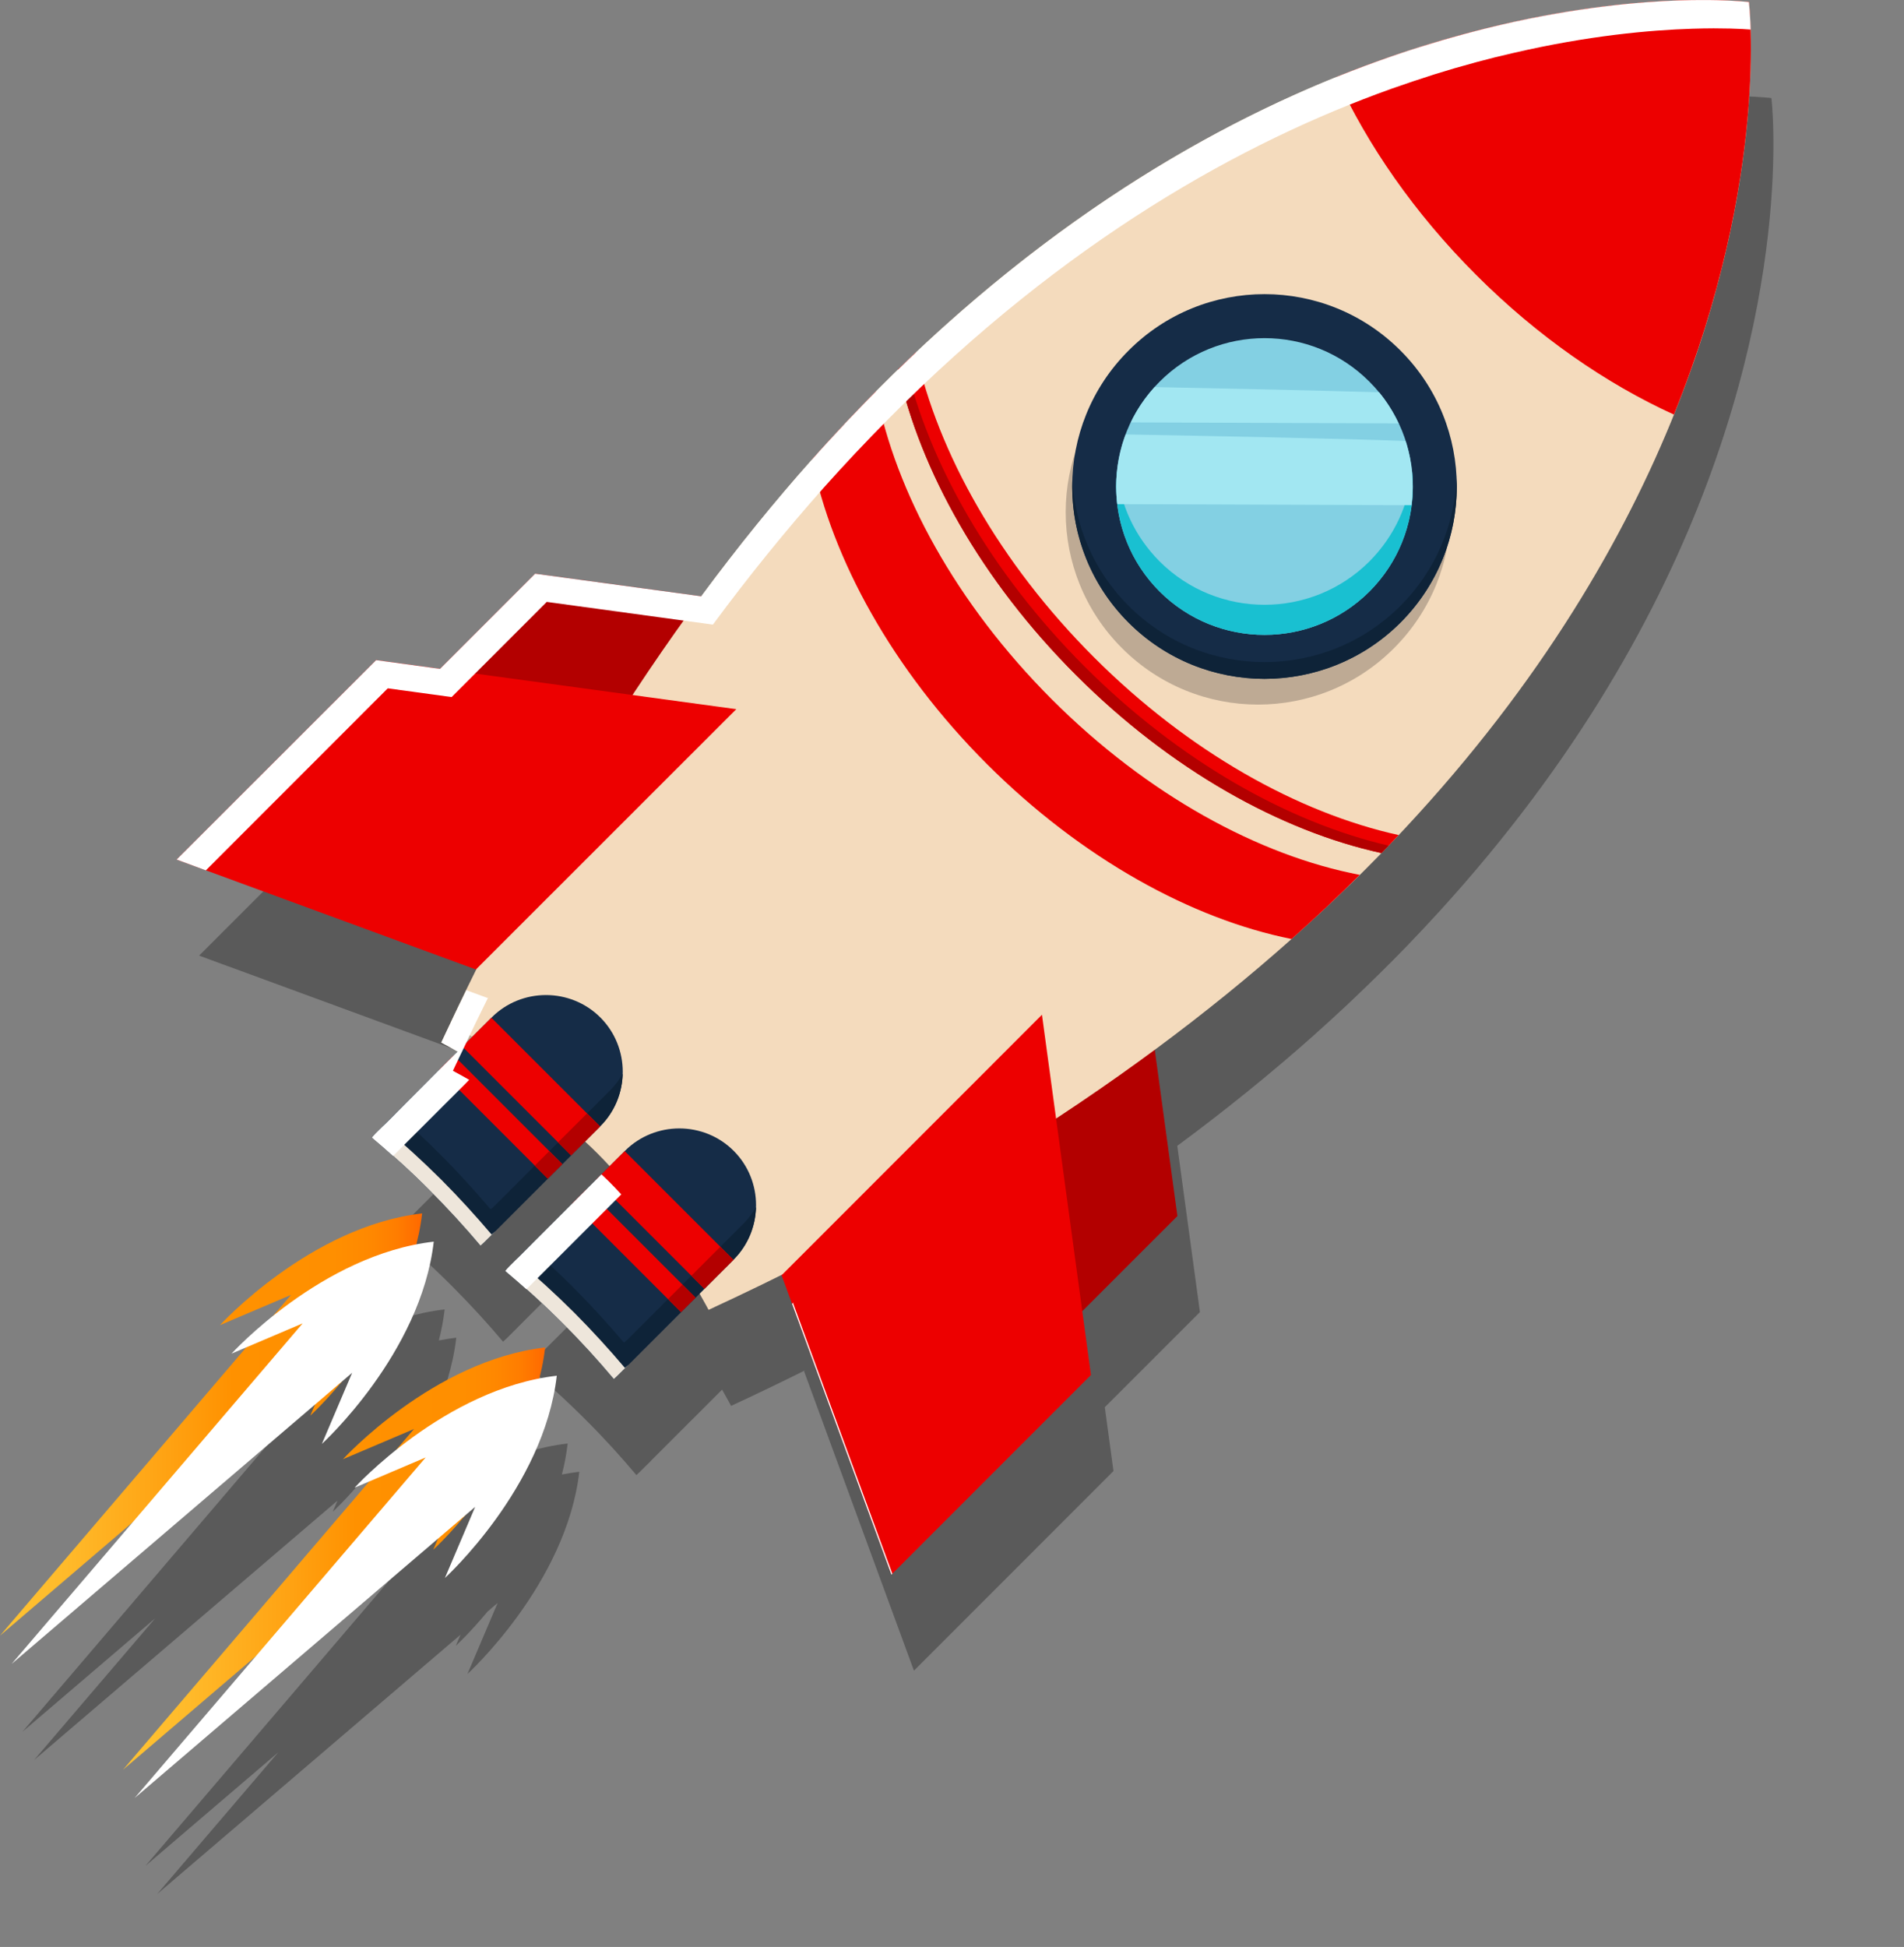 <?xml version="1.0" encoding="utf-8"?>
<!-- Generator: Adobe Illustrator 17.0.0, SVG Export Plug-In . SVG Version: 6.00 Build 0)  -->
<!DOCTYPE svg PUBLIC "-//W3C//DTD SVG 1.1//EN" "http://www.w3.org/Graphics/SVG/1.1/DTD/svg11.dtd">
<svg version="1.1" xmlns="http://www.w3.org/2000/svg" xmlns:xlink="http://www.w3.org/1999/xlink" x="0px" y="0px"
	 width="192.455px" height="196.761px" viewBox="0 0 192.455 196.761" enable-background="new 0 0 192.455 196.761"
	 xml:space="preserve">
<rect x="0" y="0" width="192.455" height="196.761" fill="#808080" stroke="none"/>
<g id="Capa_4">
</g>
<g id="fondo">
</g>
<g id="LOGO">
	<g>
		<g opacity="0.3">
			<path d="M179.116,19.066c0.022-0.36,0.039-0.708,0.055-1.05c0.003-0.062,0.006-0.126,0.009-0.188
				c0.014-0.312,0.025-0.612,0.034-0.908c0.003-0.084,0.006-0.17,0.008-0.253c0.008-0.271,0.014-0.533,0.019-0.789
				c0.002-0.098,0.004-0.196,0.005-0.291c0.003-0.238,0.006-0.467,0.007-0.692c0-0.1,0.001-0.2,0.001-0.297
				c0-0.208-0.001-0.409-0.003-0.604c-0.001-0.104-0.002-0.206-0.003-0.306c-0.003-0.18-0.006-0.352-0.01-0.52
				c-0.002-0.099-0.005-0.194-0.007-0.289c-0.002-0.061-0.003-0.128-0.005-0.188c0,0,0.001,0,0.001,0
				c-0.013-0.343-0.023-0.685-0.037-0.972c-0.003-0.03-0.003-0.05-0.007-0.078c-0.018-0.361-0.039-0.668-0.058-0.912
				c0-0.015-0.002-0.026-0.002-0.042c-0.014-0.167-0.026-0.305-0.038-0.424c0-0.003-0.001-0.007-0.001-0.01
				c-0.004-0.044-0.008-0.091-0.012-0.126c-0.001-0.008-0.001-0.013-0.002-0.021c-0.001-0.019-0.001-0.027-0.003-0.047
				c-0.004-0.031-0.007-0.054-0.01-0.077c-0.001-0.006-0.001-0.01-0.002-0.015c-0.004-0.035-0.006-0.052-0.006-0.052
				s-0.061-0.01-0.143-0.019c-0.031-0.002-0.028-0.002-0.068-0.008c-0.131-0.012-0.318-0.03-0.565-0.049
				c-0.013,0-0.023,0-0.04-0.002c-0.245-0.018-0.554-0.04-0.913-0.06c-0.026-0.004-0.051-0.004-0.076-0.005
				c-0.371-0.019-0.796-0.036-1.272-0.049c-0.027,0-0.054-0.003-0.08-0.003c-0.489-0.01-1.025-0.02-1.622-0.016
				c-0.024,0-0.045,0-0.064,0c-0.607,0-1.261,0.01-1.969,0.031c-0.013,0-0.023,0-0.034,0c-0.687,0.022-1.437,0.06-2.215,0.106
				c-0.202,0.012-0.412,0.026-0.62,0.04c-0.388,0.026-0.778,0.054-1.186,0.087c-0.227,0.018-0.455,0.037-0.689,0.057
				c-0.047,0.004-0.091,0.007-0.138,0.012c-0.174,0.016-0.354,0.034-0.531,0.051c-0.17,0.017-0.34,0.033-0.514,0.051
				c-0.657,0.067-1.329,0.14-2.029,0.228c-0.01,0.001-0.02,0.002-0.029,0.003c-0.513,0.064-1.038,0.134-1.573,0.21
				c-0.168,0.023-0.343,0.052-0.513,0.077c-0.025,0.003-0.05,0.007-0.075,0.011c-0.07,0.01-0.139,0.021-0.208,0.031
				c-0.289,0.043-0.575,0.085-0.869,0.132c-0.238,0.038-0.484,0.081-0.726,0.121c-0.333,0.056-0.664,0.11-1.004,0.171
				c-0.283,0.05-0.573,0.105-0.862,0.159c-0.307,0.057-0.613,0.114-0.926,0.175c-0.205,0.04-0.412,0.082-0.619,0.124
				c-0.027,0.005-0.055,0.011-0.082,0.017c-0.091,0.018-0.184,0.039-0.275,0.057c-0.288,0.06-0.576,0.119-0.869,0.182
				c-0.355,0.076-0.715,0.157-1.077,0.239c-0.156,0.035-0.309,0.067-0.466,0.104c-0.005,0.001-0.009,0.001-0.014,0.003
				c-0.007,0.001-0.013,0.003-0.019,0.004c-0.012,0.003-0.024,0.006-0.037,0.009c-0.008,0.002-0.018,0.003-0.026,0.006
				c-0.09,0.021-0.183,0.045-0.273,0.066c-0.384,0.09-0.772,0.185-1.163,0.281c-0.254,0.063-0.509,0.125-0.766,0.191
				c-0.423,0.108-0.851,0.22-1.282,0.335c-0.235,0.063-0.47,0.126-0.708,0.191c-0.46,0.126-0.923,0.257-1.391,0.392
				c-0.209,0.06-0.418,0.122-0.629,0.184c-0.502,0.148-1.007,0.3-1.518,0.459c-0.177,0.055-0.354,0.111-0.532,0.167
				c-0.493,0.156-0.987,0.314-1.488,0.479c-0.313,0.104-0.627,0.211-0.943,0.319c-0.469,0.16-0.941,0.323-1.416,0.492
				c-0.024,0.008-0.047,0.016-0.07,0.024c-0.033,0.01-0.07,0.027-0.106,0.036c-0.117,0.042-0.237,0.09-0.354,0.132
				c-0.704,0.254-1.414,0.519-2.131,0.793c-0.225,0.086-0.45,0.173-0.676,0.261c-0.726,0.283-1.458,0.579-2.195,0.884
				c-0.184,0.076-0.366,0.149-0.551,0.227c-1.9,0.797-3.837,1.668-5.809,2.62c-0.015,0.007-0.031,0.015-0.046,0.023
				c-0.955,0.461-1.918,0.945-2.888,1.445c-0.125,0.064-0.25,0.13-0.374,0.195c-0.9,0.468-1.806,0.953-2.718,1.456
				c-0.105,0.058-0.21,0.115-0.315,0.174c-4.149,2.302-8.412,4.969-12.748,8.055c-0.009,0.006-0.017,0.012-0.026,0.018
				c-1.092,0.777-2.188,1.581-3.288,2.413c0,0,0,0-0.001,0.001c-3.299,2.494-6.631,5.233-9.98,8.246
				c-0.057,0.051-0.115,0.105-0.172,0.157c-0.865,0.78-1.73,1.577-2.597,2.395c-0.001-0.003-0.002-0.006-0.002-0.009
				c-0.602,0.585-1.213,1.157-1.82,1.741c0,0.002,0.001,0.005,0.002,0.007c-0.559,0.544-1.119,1.106-1.679,1.666
				c-0.176,0.176-0.352,0.34-0.528,0.517c-0.002,0-0.002,0-0.002,0.002c-0.111,0.112-0.222,0.231-0.333,0.344
				c-0.631,0.641-1.262,1.297-1.893,1.958c-0.284,0.296-0.567,0.583-0.852,0.881c-0.073,0.076-0.139,0.153-0.209,0.23
				c-0.016,0.018-0.033,0.035-0.049,0.053c-0.281,0.3-0.562,0.604-0.843,0.908c-0.657,0.708-1.313,1.424-1.967,2.161
				c-0.958,1.071-1.916,2.166-2.873,3.287c-1.698,1.988-3.391,4.067-5.078,6.22c-0.245,0.313-0.491,0.614-0.737,0.93
				c-0.56,0.724-1.118,1.473-1.677,2.214c-0.363,0.481-0.727,0.95-1.088,1.439c-0.024,0.033-0.049,0.064-0.074,0.098l-16.794-2.286
				l-9.621,9.616l-6.45-0.879L20.129,96.574l2.955,1.09l0.004-0.004l27.293,10.025l0.087-0.087
				c-1.206,2.435-2.405,4.909-3.586,7.466c0,0,0.108,0.059,0.205,0.113c0.027,0.018,0.071,0.041,0.118,0.069
				c0.069,0.034,0.156,0.079,0.245,0.126c0.189,0.104,0.424,0.235,0.695,0.388c0.119,0.069,0.252,0.148,0.376,0.22l-0.318,0.318
				l-0.086,0.083l-1.464,1.463l-0.67,0.672l-5.728,5.725c-0.134,0.139-0.252,0.286-0.375,0.431c1.995,1.667,3.957,3.439,5.86,5.357
				c1.807,1.815,3.506,3.661,5.107,5.563c0.137-0.118,0.266-0.236,0.396-0.367l1.114-1.104c-0.026,0.023-0.054,0.047-0.08,0.07
				l9.127-9.125c0.439,0.401,0.869,0.808,1.281,1.221c0.409,0.408,0.812,0.834,1.21,1.27l-1.409,1.405l0.003,0.003l-0.896,0.896l0,0
				l-1.468,1.463l0.003,0.003l-6.393,6.393c-0.136,0.14-0.259,0.285-0.377,0.427c1.994,1.657,3.955,3.445,5.862,5.358
				c1.806,1.795,3.505,3.666,5.105,5.566c0.13-0.119,0.266-0.235,0.394-0.367l1.116-1.105c-0.026,0.022-0.053,0.046-0.079,0.069
				l7.232-7.229c0.584,1.021,0.91,1.642,0.91,1.642c2.559-1.182,5.034-2.381,7.471-3.588l-0.092,0.092l11.104,30.254l0.094-0.09
				l-0.001-0.003l20.075-20.081l-0.877-6.45l9.616-9.612l-2.289-16.803c5.011-3.703,9.612-7.443,13.829-11.196c0,0,0.001,0,0.001,0
				c0.125-0.111,0.24-0.222,0.364-0.333c1.012-0.905,2.003-1.811,2.971-2.717c0.226-0.212,0.445-0.425,0.668-0.637
				c1.826-1.727,3.579-3.454,5.252-5.18c0.181-0.188,0.359-0.374,0.543-0.567c0,0,0,0-0.001,0
				c29.776-31.006,35.591-61.311,36.484-76.026C179.113,19.118,179.115,19.091,179.116,19.066z"/>
			<path d="M57.38,145.885c-11.321,1.299-20.438,11.292-20.438,11.292l7.182-3.053l-1.792,2.097
				c-2.644,2.11-4.217,3.835-4.217,3.835l1.478-0.628l-24.883,29.131l13.422-11.472l-12.247,14.33l30.665-26.213l-0.477,1.12
				c0,0,1.394-1.273,3.209-3.456l1.023-0.875l-3.057,7.184c0,0,10.004-9.109,11.306-20.438c-0.593,0.068-1.179,0.166-1.759,0.279
				C57.057,147.997,57.257,146.951,57.38,145.885z"/>
			<path d="M34.116,151.653l-0.477,1.12c0,0,1.394-1.273,3.209-3.456l1.022-0.874l-3.057,7.184c0,0,10.004-9.109,11.306-20.438
				c-0.594,0.068-1.179,0.165-1.76,0.278c0.262-1.021,0.462-2.067,0.585-3.133c-11.321,1.299-20.438,11.292-20.438,11.292
				l7.182-3.054l-1.792,2.097c-2.644,2.11-4.217,3.835-4.217,3.835l1.478-0.629L2.276,175.008l13.422-11.472l-12.248,14.33
				L34.116,151.653z"/>
		</g>
		<g>
			<g>
				<g>
					<g>
						<g>
							<g>
								<g>
									<polygon fill="#B30000" points="114.052,86.495 119.012,122.897 98.841,143.061 87.728,112.801 									"/>
								</g>
							</g>
						</g>
						<g>
							<g>
								<polygon fill="#B30000" points="90.488,62.94 54.092,57.972 33.924,78.131 64.173,89.244 								"/>
							</g>
						</g>
					</g>
				</g>
				<path fill="#F4DBBD" d="M176.774,0.211c0,0-79.079-9.761-132.169,105.147c0,0,9.657,5.063,15.804,11.225
					c6.145,6.141,11.213,15.793,11.213,15.793C186.533,79.287,176.774,0.211,176.774,0.211z"/>
				<g>
					<path opacity="0.26" fill="#231F20" d="M140.904,65.507c-7.586,7.601-19.896,7.601-27.49,0c-7.592-7.588-7.592-19.887,0-27.492
						c7.595-7.584,19.904-7.584,27.49,0C148.497,45.621,148.497,57.919,140.904,65.507z"/>
					<path fill="#152C47" d="M141.562,62.917c-7.593,7.584-19.901,7.584-27.489,0c-7.594-7.604-7.594-19.904,0-27.486
						c7.587-7.606,19.896-7.606,27.489,0C149.147,43.013,149.147,55.313,141.562,62.917z"/>
					<path fill="#0E2338" d="M147.231,48.316c-0.2,4.69-2.088,9.32-5.669,12.909c-7.593,7.583-19.901,7.583-27.489,0
						c-3.582-3.589-5.478-8.219-5.677-12.909c-0.226,5.267,1.664,10.589,5.677,14.601c7.587,7.584,19.896,7.584,27.489,0
						C145.569,58.905,147.46,53.583,147.231,48.316z"/>
					<path fill="#83D0E3" d="M138.419,59.779c-5.854,5.843-15.349,5.843-21.206,0c-5.86-5.867-5.86-15.364,0-21.206
						c5.858-5.866,15.353-5.866,21.206,0C144.276,44.415,144.276,53.912,138.419,59.779z"/>
					<path fill="#19C0D1" d="M142.731,47.643c-0.334,3.321-1.774,6.549-4.312,9.094c-5.854,5.845-15.349,5.845-21.206,0
						c-2.542-2.545-3.975-5.772-4.313-9.094c-0.438,4.34,0.995,8.817,4.313,12.136c5.858,5.843,15.353,5.843,21.206,0
						C141.731,56.46,143.17,51.983,142.731,47.643z"/>
					<path fill="#A2E7F2" d="M142.076,44.571c-5.952-0.248-20.942-0.527-28.293-0.667c-0.85,2.257-1.131,4.679-0.85,7.046
						l29.745,0.107C142.948,48.895,142.755,46.664,142.076,44.571z"/>
					<path fill="#A2E7F2" d="M116.71,39.119c-0.998,1.107-1.801,2.299-2.409,3.569l27.07,0.1c-0.518-1.092-1.166-2.159-1.971-3.142
						C133.747,39.475,123.746,39.26,116.71,39.119z"/>
				</g>
				<path fill="#ED0000" d="M149.199,27.774c6.238,6.245,13.155,11.003,19.999,14.125c9.741-24.126,7.576-41.688,7.576-41.688
					s-17.565-2.172-41.701,7.577C138.195,14.628,142.959,21.536,149.199,27.774z"/>
			</g>
			<path fill="#ED0000" d="M88.56,39.534c-2.157,2.194-4.322,4.479-6.478,6.906c2.026,10.075,8.119,21.216,17.685,30.785
				c9.568,9.547,20.702,15.658,30.786,17.673c2.422-2.152,4.71-4.308,6.886-6.484c-10.17-1.942-21.447-8.063-31.128-17.741
				C96.64,60.99,90.512,49.721,88.56,39.534z"/>
			<path fill="#ED0000" d="M92.585,35.602c-0.602,0.586-1.213,1.157-1.82,1.741c2.222,10.157,8.399,21.284,17.995,30.878
				c9.593,9.598,20.712,15.772,30.875,17.991c0.589-0.601,1.169-1.201,1.736-1.82c-10.138-2.236-21.236-8.409-30.81-17.981
				C100.998,56.84,94.819,45.759,92.585,35.602z"/>
			<path fill="#B30000" d="M109.625,67.356c-9.544-9.548-15.747-20.589-18.108-30.727c-0.251,0.244-0.502,0.488-0.751,0.714
				c2.222,10.157,8.399,21.284,17.995,30.878c9.593,9.598,20.712,15.772,30.875,17.991c0.244-0.248,0.474-0.493,0.717-0.749
				C130.211,83.104,119.172,76.902,109.625,67.356z"/>
			<linearGradient id="SVGID_1_" gradientUnits="userSpaceOnUse" x1="12.435" y1="157.516" x2="55.103" y2="157.516">
				<stop  offset="0" style="stop-color:#FFC333"/>
				<stop  offset="0.155" style="stop-color:#FFBA2A"/>
				<stop  offset="0.409" style="stop-color:#FFA111"/>
				<stop  offset="0.551" style="stop-color:#FF9100"/>
				<stop  offset="0.792" style="stop-color:#FF8F00"/>
				<stop  offset="0.879" style="stop-color:#FF8800"/>
				<stop  offset="0.941" style="stop-color:#FF7D00"/>
				<stop  offset="0.991" style="stop-color:#FF6C00"/>
				<stop  offset="1" style="stop-color:#FF6800"/>
			</linearGradient>
			<path fill="url(#SVGID_1_)" d="M55.103,136.179c-11.321,1.299-20.438,11.292-20.438,11.292l7.182-3.054l-29.413,34.435
				l34.42-29.419l-3.057,7.184C43.798,156.618,53.801,147.488,55.103,136.179z"/>
			<g opacity="0.26">
				<path fill="#231F20" d="M53.49,109.648c-2.364-2.363-5.243-4.562-7.895-6.372c-0.333,0.701-0.664,1.379-0.989,2.082
					c0,0,6.437,3.385,12.143,7.97C55.715,112.028,54.626,110.787,53.49,109.648z"/>
			</g>
			<g>
				<g>
					<g>
						<polygon fill="#ED0000" points="74.424,71.67 38.021,66.709 17.853,86.868 48.104,97.979 						"/>
					</g>
				</g>
				<g>
					<polygon fill="#ED0000" points="105.32,102.55 110.273,138.959 90.105,159.133 79.002,128.879 					"/>
				</g>
			</g>
			<g>
				<g>
					<path fill="#152C47" d="M43.465,120.324c1.807,1.815,3.506,3.661,5.107,5.563c0.137-0.118,0.266-0.236,0.396-0.367
						l11.714-11.712c3.02-3.018,3.02-7.965,0-10.984c-3.022-3.017-7.969-3.017-10.985,0l-11.718,11.712
						c-0.134,0.139-0.252,0.286-0.375,0.431C39.599,116.633,41.561,118.406,43.465,120.324z"/>
					<path fill="#0E2338" d="M62.935,108.53c-0.332,0.575-0.739,1.118-1.226,1.625l-11.721,11.712
						c-0.122,0.129-0.259,0.249-0.396,0.347c-1.601-1.879-3.291-3.749-5.107-5.561c-1.458-1.461-2.947-2.843-4.456-4.152
						l-2.051,2.035c-0.134,0.139-0.252,0.286-0.375,0.431c1.995,1.667,3.957,3.439,5.86,5.357c1.807,1.815,3.506,3.661,5.107,5.563
						c0.137-0.118,0.266-0.236,0.396-0.367l11.714-11.712C62.139,112.352,62.888,110.437,62.935,108.53z"/>
					<path fill="#EEE6DB" d="M44.582,119.196c-1.906-1.891-3.866-3.682-5.862-5.356c0.126-0.145,0.242-0.292,0.377-0.407
						l-1.117,1.104c-0.134,0.139-0.252,0.286-0.375,0.431c1.995,1.667,3.957,3.439,5.86,5.357c1.807,1.815,3.506,3.661,5.107,5.563
						c0.137-0.118,0.266-0.236,0.396-0.367l1.114-1.104c-0.129,0.115-0.257,0.227-0.393,0.344
						C48.089,122.881,46.392,121.012,44.582,119.196z"/>
					<polygon fill="#ED0000" points="57.722,116.762 46.738,105.778 49.665,102.854 60.653,113.839 					"/>
					<polygon fill="#B30000" points="59.337,112.525 56.404,115.451 57.722,116.762 60.653,113.839 					"/>
					
						<rect x="42.834" y="111.865" transform="matrix(0.707 0.707 -0.707 0.707 94.656 -2.712)" fill="#ED0000" width="15.535" height="2.069"/>
					<polygon fill="#B30000" points="55.505,116.351 54.043,117.81 55.362,119.124 56.826,117.662 					"/>
				</g>
				<g>
					<path fill="#152C47" d="M56.945,133.799c1.806,1.795,3.505,3.666,5.105,5.566c0.13-0.119,0.266-0.235,0.394-0.367
						l11.713-11.709c3.02-3.019,3.02-7.97,0-10.986c-3.02-3.017-7.965-3.017-10.986,0L51.46,128.014
						c-0.136,0.14-0.259,0.285-0.378,0.428C53.077,130.098,55.038,131.886,56.945,133.799z"/>
					<path fill="#0E2338" d="M76.412,122.008c-0.333,0.576-0.737,1.117-1.234,1.625l-11.713,11.714
						c-0.128,0.128-0.258,0.224-0.394,0.342c-1.6-1.878-3.297-3.745-5.106-5.564c-1.458-1.457-2.945-2.836-4.465-4.149l-2.039,2.038
						c-0.136,0.14-0.259,0.285-0.378,0.428c1.994,1.656,3.955,3.444,5.862,5.357c1.806,1.795,3.505,3.666,5.105,5.566
						c0.13-0.119,0.266-0.235,0.394-0.367l11.713-11.709C75.615,125.833,76.361,123.918,76.412,122.008z"/>
					<path fill="#EEE6DB" d="M58.057,132.673c-1.903-1.899-3.862-3.682-5.859-5.354c0.117-0.146,0.24-0.292,0.375-0.413
						l-1.113,1.108c-0.136,0.14-0.259,0.285-0.378,0.428c1.994,1.656,3.955,3.444,5.862,5.357c1.806,1.795,3.505,3.666,5.105,5.566
						c0.13-0.119,0.266-0.235,0.394-0.367l1.116-1.105c-0.129,0.113-0.259,0.227-0.396,0.347
						C61.565,136.355,59.866,134.493,58.057,132.673z"/>
					<polygon fill="#ED0000" points="71.195,130.243 60.21,119.257 63.144,116.333 74.129,127.315 					"/>
					<polygon fill="#B30000" points="72.806,126.004 69.879,128.931 71.195,130.243 74.129,127.315 					"/>
					<polygon fill="#ED0000" points="68.834,132.604 57.85,121.619 59.318,120.156 70.303,131.14 					"/>
					<polygon fill="#B30000" points="68.984,129.828 67.519,131.292 68.834,132.604 70.303,131.14 					"/>
				</g>
			</g>
			<g>
				<path fill="#FFFFFF" d="M44.605,105.358c0,0,0.108,0.059,0.205,0.113c0.027,0.018,0.071,0.04,0.118,0.068
					c0.174,0.086,0.416,0.213,0.711,0.382c0.042,0.024,0.097,0.054,0.141,0.081c0.137,0.077,0.314,0.186,0.471,0.275l-0.41,0.397
					l0,0l-1.464,1.463l0,0L40.03,112.5l-0.936,0.935c0,0,0.002,0,0.002-0.003l-1.114,1.104c-0.138,0.139-0.255,0.286-0.378,0.431
					c0.716,0.595,1.423,1.225,2.129,1.851l0.539-0.529h-0.003l0.937-0.935l4.346-4.339l0,0l1.464-1.462l0,0l0.409-0.422
					c-0.156-0.088-0.334-0.196-0.471-0.273c-0.043-0.025-0.097-0.053-0.14-0.076c-0.295-0.154-0.537-0.294-0.712-0.389
					c-0.046-0.025-0.089-0.048-0.117-0.065c-0.097-0.053-0.206-0.112-0.206-0.112c0.325-0.704,0.656-1.382,0.99-2.077
					c0.853-1.827,1.717-3.62,2.588-5.363l-0.079,0.081l-2.135-0.785c-0.519,1.056-1.04,2.118-1.55,3.207
					C45.262,103.975,44.93,104.655,44.605,105.358z"/>
				<path fill="#FFFFFF" d="M39.195,69.564l6.454,0.882l9.618-9.617l16.793,2.295c3.702-5.007,7.44-9.604,11.197-13.83l0,0
					c0.005-0.008,0.01-0.014,0.016-0.019c1.055-1.178,2.11-2.334,3.172-3.463c0.072-0.064,0.137-0.137,0.21-0.215
					c1.029-1.101,2.051-2.146,3.078-3.185c0-0.004,0-0.004,0-0.004c18.017-18.176,35.945-28.084,50.896-33.431
					c0.035-0.015,0.073-0.026,0.108-0.039c1.408-0.499,2.794-0.953,4.145-1.388c0.054-0.017,0.109-0.035,0.16-0.052
					c1.343-0.42,2.66-0.803,3.95-1.148c0.048-0.015,0.095-0.028,0.136-0.041c1.295-0.349,2.559-0.664,3.786-0.943
					c0.025-0.005,0.053-0.011,0.083-0.018c7.527-1.745,13.757-2.31,18.106-2.446c0.012,0,0.021,0,0.035,0
					c0.708-0.024,1.36-0.032,1.971-0.035c0.019,0,0.038-0.002,0.062-0.002c0.597,0,1.131,0.007,1.621,0.02c0.027,0,0.054,0,0.081,0
					c0.476,0.015,0.902,0.03,1.271,0.048c0.026,0.004,0.049,0.006,0.077,0.006c0.285,0.017,0.509,0.033,0.732,0.048
					c-0.013-0.343-0.023-0.685-0.037-0.972c-0.003-0.03-0.003-0.05-0.007-0.078c-0.018-0.361-0.038-0.668-0.058-0.912
					c0-0.015-0.002-0.026-0.002-0.043c-0.019-0.234-0.037-0.431-0.052-0.563c-0.002-0.038-0.002-0.037-0.004-0.063
					c-0.011-0.084-0.017-0.143-0.017-0.143s-0.061-0.01-0.143-0.019c-0.031-0.003-0.028-0.003-0.068-0.009
					c-0.131-0.011-0.318-0.03-0.565-0.048c-0.013,0-0.023,0-0.04-0.002c-0.245-0.018-0.554-0.04-0.913-0.059
					c-0.026-0.004-0.051-0.004-0.076-0.005c-0.371-0.019-0.796-0.036-1.272-0.049c-0.027,0-0.054-0.003-0.08-0.003
					c-0.489-0.01-1.025-0.019-1.622-0.015c-0.025,0-0.046,0-0.064,0c-0.607,0-1.261,0.009-1.969,0.031c-0.013,0-0.023,0-0.034,0
					c-4.35,0.138-10.584,0.714-18.108,2.448c-0.03,0.005-0.056,0.011-0.082,0.019c-1.226,0.281-2.489,0.606-3.784,0.954
					c-0.041,0.013-0.089,0.028-0.136,0.039c-1.291,0.349-2.608,0.732-3.951,1.152c-0.051,0.019-0.105,0.035-0.159,0.048
					c-1.351,0.418-2.737,0.882-4.146,1.389c-0.033,0.01-0.07,0.027-0.107,0.036c-14.951,5.344-32.878,15.26-50.895,33.417
					c-0.002,0-0.002,0-0.002,0.002c-1.025,1.039-2.049,2.105-3.078,3.184c-0.073,0.076-0.139,0.153-0.209,0.231
					c-1.062,1.137-2.117,2.271-3.173,3.47c-0.005,0.006-0.011,0.011-0.016,0.021l0,0c-3.756,4.203-7.495,8.813-11.197,13.818
					l-16.794-2.286l-9.617,9.619l-6.454-0.882L17.853,86.868l2.955,1.091L39.195,69.564z"/>
				<path fill="#FFFFFF" d="M80.177,131.734l0.073-0.079c-0.06,0.031-0.13,0.063-0.194,0.094l10.049,27.385l0.094-0.09
					L80.177,131.734z"/>
				<path fill="#FFFFFF" d="M61.585,119.436c-0.251-0.262-0.528-0.498-0.791-0.755l-7.294,7.295l-2.039,2.038
					c-0.136,0.14-0.259,0.285-0.378,0.428c0.716,0.599,1.422,1.228,2.129,1.852l1.463-1.462l8.126-8.126
					C62.399,120.278,61.994,119.838,61.585,119.436z"/>
			</g>
			<path fill="#FFFFFF" d="M35.84,150.35l7.185-3.057L13.609,181.71l34.42-29.423l-3.057,7.184c0,0,10.004-9.109,11.306-20.438
				C44.957,140.333,35.84,150.35,35.84,150.35z"/>
			<linearGradient id="SVGID_2_" gradientUnits="userSpaceOnUse" x1="2.229584e-005" y1="143.965" x2="42.669" y2="143.965">
				<stop  offset="0" style="stop-color:#FFC333"/>
				<stop  offset="0.155" style="stop-color:#FFBA2A"/>
				<stop  offset="0.409" style="stop-color:#FFA111"/>
				<stop  offset="0.551" style="stop-color:#FF9100"/>
				<stop  offset="0.792" style="stop-color:#FF8F00"/>
				<stop  offset="0.879" style="stop-color:#FF8800"/>
				<stop  offset="0.941" style="stop-color:#FF7D00"/>
				<stop  offset="0.991" style="stop-color:#FF6C00"/>
				<stop  offset="1" style="stop-color:#FF6800"/>
			</linearGradient>
			<path fill="url(#SVGID_2_)" d="M42.669,122.628c-11.321,1.299-20.438,11.292-20.438,11.292l7.182-3.054L0,165.301l34.42-29.419
				l-3.057,7.185C31.363,143.067,41.366,133.937,42.669,122.628z"/>
			<path fill="#FFFFFF" d="M23.405,136.799l7.185-3.057L1.174,168.16l34.42-29.423l-3.057,7.184c0,0,10.004-9.109,11.306-20.438
				C32.522,126.782,23.405,136.799,23.405,136.799z"/>
		</g>
	</g>
</g>
<g id="datos">
</g>
<g id="guia" display="none">
</g>
</svg>
